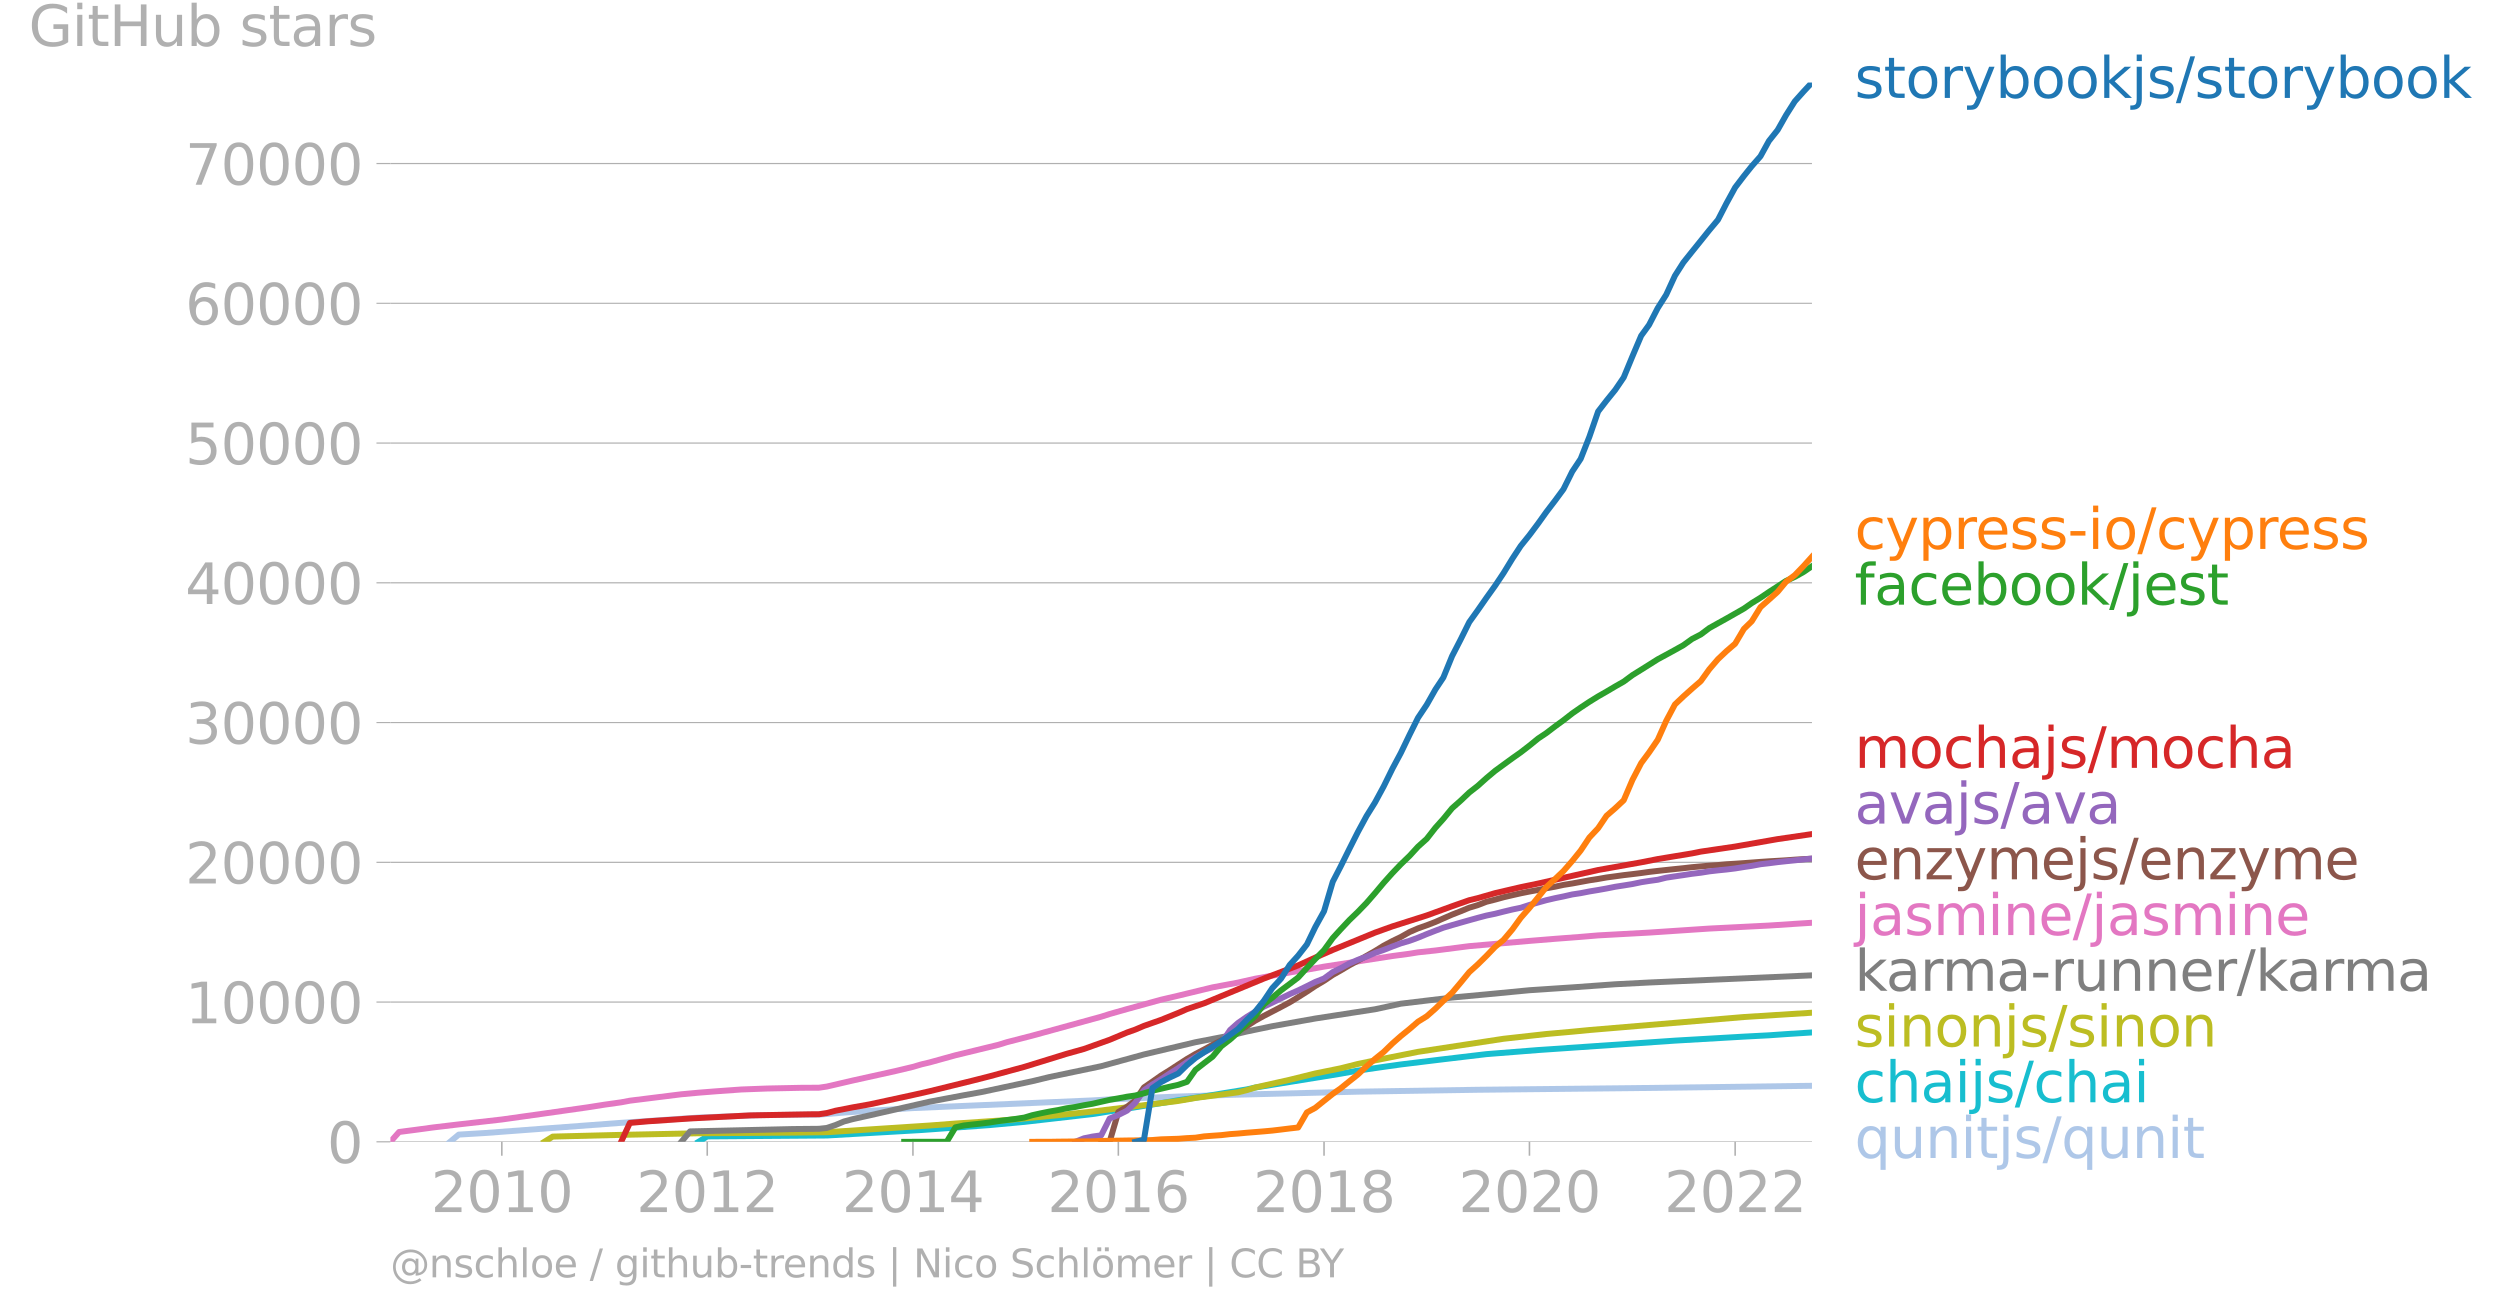 <svg xmlns:xlink="http://www.w3.org/1999/xlink" width="837.385" height="440.497" viewBox="0 0 628.039 330.373" xmlns="http://www.w3.org/2000/svg"><defs><style>*{stroke-linejoin:round;stroke-linecap:butt}</style></defs><g id="figure_1"><path d="M0 330.373h628.039V0H0v330.373z" style="fill:none" id="patch_1"/><g id="axes_1"><path d="M98.073 286.845h357.12V20.733H98.073v266.112z" style="fill:none" id="patch_2"/><g id="matplotlib.axis_1"><g id="xtick_1"><g id="line2d_1"><defs><path id="m21841a1535" d="M0 0v3.5" style="stroke:#b0b0b0;stroke-width:.4"/></defs><use xlink:href="#m21841a1535" x="126.066" y="286.845" style="fill:#b0b0b0;stroke:#b0b0b0;stroke-width:.4"/></g><g style="fill:#b0b0b0" transform="matrix(.14 0 0 -.14 108.25 304.483)" id="text_1"><defs><path id="DejaVuSans-32" d="M1228 531h2203V0H469v531q359 372 979 998 621 627 780 809 303 340 423 576 121 236 121 464 0 372-261 606-261 235-680 235-297 0-627-103-329-103-704-313v638q381 153 712 231 332 78 607 78 725 0 1156-363 431-362 431-968 0-288-108-546-107-257-392-607-78-91-497-524-418-433-1181-1211z" transform="scale(.016)"/><path id="DejaVuSans-30" d="M2034 4250q-487 0-733-480-245-479-245-1442 0-959 245-1439 246-480 733-480 491 0 736 480 246 480 246 1439 0 963-246 1442-245 480-736 480zm0 500q785 0 1199-621 414-620 414-1801 0-1178-414-1799Q2819-91 2034-91q-784 0-1198 620-414 621-414 1799 0 1181 414 1801 414 621 1198 621z" transform="scale(.016)"/><path id="DejaVuSans-31" d="M794 531h1031v3560L703 3866v575l1116 225h631V531h1031V0H794v531z" transform="scale(.016)"/></defs><use xlink:href="#DejaVuSans-32"/><use xlink:href="#DejaVuSans-30" x="63.623"/><use xlink:href="#DejaVuSans-31" x="127.246"/><use xlink:href="#DejaVuSans-30" x="190.869"/></g></g><g id="xtick_2"><use xlink:href="#m21841a1535" x="177.669" y="286.845" style="fill:#b0b0b0;stroke:#b0b0b0;stroke-width:.4" id="line2d_2"/><g style="fill:#b0b0b0" transform="matrix(.14 0 0 -.14 159.854 304.483)" id="text_2"><use xlink:href="#DejaVuSans-32"/><use xlink:href="#DejaVuSans-30" x="63.623"/><use xlink:href="#DejaVuSans-31" x="127.246"/><use xlink:href="#DejaVuSans-32" x="190.869"/></g></g><g id="xtick_3"><use xlink:href="#m21841a1535" x="229.342" y="286.845" style="fill:#b0b0b0;stroke:#b0b0b0;stroke-width:.4" id="line2d_3"/><g style="fill:#b0b0b0" transform="matrix(.14 0 0 -.14 211.527 304.483)" id="text_3"><defs><path id="DejaVuSans-34" d="M2419 4116 825 1625h1594v2491zm-166 550h794V1625h666v-525h-666V0h-628v1100H313v609l1940 2957z" transform="scale(.016)"/></defs><use xlink:href="#DejaVuSans-32"/><use xlink:href="#DejaVuSans-30" x="63.623"/><use xlink:href="#DejaVuSans-31" x="127.246"/><use xlink:href="#DejaVuSans-34" x="190.869"/></g></g><g id="xtick_4"><use xlink:href="#m21841a1535" x="280.945" y="286.845" style="fill:#b0b0b0;stroke:#b0b0b0;stroke-width:.4" id="line2d_4"/><g style="fill:#b0b0b0" transform="matrix(.14 0 0 -.14 263.13 304.483)" id="text_4"><defs><path id="DejaVuSans-36" d="M2113 2584q-425 0-674-291-248-290-248-796 0-503 248-796 249-292 674-292t673 292q248 293 248 796 0 506-248 796-248 291-673 291zm1253 1979v-575q-238 112-480 171-242 60-480 60-625 0-955-422-329-422-376-1275 184 272 462 417 279 145 613 145 703 0 1111-427 408-426 408-1160 0-719-425-1154Q2819-91 2113-91q-810 0-1238 620-428 621-428 1799 0 1106 525 1764t1409 658q238 0 480-47t505-140z" transform="scale(.016)"/></defs><use xlink:href="#DejaVuSans-32"/><use xlink:href="#DejaVuSans-30" x="63.623"/><use xlink:href="#DejaVuSans-31" x="127.246"/><use xlink:href="#DejaVuSans-36" x="190.869"/></g></g><g id="xtick_5"><use xlink:href="#m21841a1535" x="332.619" y="286.845" style="fill:#b0b0b0;stroke:#b0b0b0;stroke-width:.4" id="line2d_5"/><g style="fill:#b0b0b0" transform="matrix(.14 0 0 -.14 314.804 304.483)" id="text_5"><defs><path id="DejaVuSans-38" d="M2034 2216q-450 0-708-241-257-241-257-662 0-422 257-663 258-241 708-241t709 242q260 243 260 662 0 421-258 662-257 241-711 241zm-631 268q-406 100-633 378-226 279-226 679 0 559 398 884 399 325 1092 325 697 0 1094-325t397-884q0-400-227-679-226-278-629-378 456-106 710-416 255-309 255-755 0-679-414-1042Q2806-91 2034-91q-771 0-1186 362-414 363-414 1042 0 446 256 755 257 310 713 416zm-231 997q0-362 226-565 227-203 636-203 407 0 636 203 230 203 230 565 0 363-230 566-229 203-636 203-409 0-636-203-226-203-226-566z" transform="scale(.016)"/></defs><use xlink:href="#DejaVuSans-32"/><use xlink:href="#DejaVuSans-30" x="63.623"/><use xlink:href="#DejaVuSans-31" x="127.246"/><use xlink:href="#DejaVuSans-38" x="190.869"/></g></g><g id="xtick_6"><use xlink:href="#m21841a1535" x="384.222" y="286.845" style="fill:#b0b0b0;stroke:#b0b0b0;stroke-width:.4" id="line2d_6"/><g style="fill:#b0b0b0" transform="matrix(.14 0 0 -.14 366.407 304.483)" id="text_6"><use xlink:href="#DejaVuSans-32"/><use xlink:href="#DejaVuSans-30" x="63.623"/><use xlink:href="#DejaVuSans-32" x="127.246"/><use xlink:href="#DejaVuSans-30" x="190.869"/></g></g><g id="xtick_7"><use xlink:href="#m21841a1535" x="435.895" y="286.845" style="fill:#b0b0b0;stroke:#b0b0b0;stroke-width:.4" id="line2d_7"/><g style="fill:#b0b0b0" transform="matrix(.14 0 0 -.14 418.08 304.483)" id="text_7"><use xlink:href="#DejaVuSans-32"/><use xlink:href="#DejaVuSans-30" x="63.623"/><use xlink:href="#DejaVuSans-32" x="127.246"/><use xlink:href="#DejaVuSans-32" x="190.869"/></g></g></g><g id="matplotlib.axis_2"><g id="ytick_1"><path d="M98.073 286.845h357.12" clip-path="url(#pc926769d6b)" style="fill:none;stroke:#b0b0b0;stroke-width:.3;stroke-linecap:square" id="line2d_8"/><g id="line2d_9"><defs><path id="m901da26421" d="M0 0h-3.5" style="stroke:#b0b0b0;stroke-width:.3"/></defs><use xlink:href="#m901da26421" x="98.073" y="286.845" style="fill:#b0b0b0;stroke:#b0b0b0;stroke-width:.3"/></g><use xlink:href="#DejaVuSans-30" style="fill:#b0b0b0" transform="matrix(.14 0 0 -.14 82.166 292.164)" id="text_8"/></g><g id="ytick_2"><path d="M98.073 251.737h357.12" clip-path="url(#pc926769d6b)" style="fill:none;stroke:#b0b0b0;stroke-width:.3;stroke-linecap:square" id="line2d_10"/><use xlink:href="#m901da26421" x="98.073" y="251.737" style="fill:#b0b0b0;stroke:#b0b0b0;stroke-width:.3" id="line2d_11"/><g style="fill:#b0b0b0" transform="matrix(.14 0 0 -.14 46.536 257.056)" id="text_9"><use xlink:href="#DejaVuSans-31"/><use xlink:href="#DejaVuSans-30" x="63.623"/><use xlink:href="#DejaVuSans-30" x="127.246"/><use xlink:href="#DejaVuSans-30" x="190.869"/><use xlink:href="#DejaVuSans-30" x="254.492"/></g></g><g id="ytick_3"><path d="M98.073 216.628h357.12" clip-path="url(#pc926769d6b)" style="fill:none;stroke:#b0b0b0;stroke-width:.3;stroke-linecap:square" id="line2d_12"/><use xlink:href="#m901da26421" x="98.073" y="216.628" style="fill:#b0b0b0;stroke:#b0b0b0;stroke-width:.3" id="line2d_13"/><g style="fill:#b0b0b0" transform="matrix(.14 0 0 -.14 46.536 221.947)" id="text_10"><use xlink:href="#DejaVuSans-32"/><use xlink:href="#DejaVuSans-30" x="63.623"/><use xlink:href="#DejaVuSans-30" x="127.246"/><use xlink:href="#DejaVuSans-30" x="190.869"/><use xlink:href="#DejaVuSans-30" x="254.492"/></g></g><g id="ytick_4"><path d="M98.073 181.52h357.12" clip-path="url(#pc926769d6b)" style="fill:none;stroke:#b0b0b0;stroke-width:.3;stroke-linecap:square" id="line2d_14"/><use xlink:href="#m901da26421" x="98.073" y="181.52" style="fill:#b0b0b0;stroke:#b0b0b0;stroke-width:.3" id="line2d_15"/><g style="fill:#b0b0b0" transform="matrix(.14 0 0 -.14 46.536 186.839)" id="text_11"><defs><path id="DejaVuSans-33" d="M2597 2516q453-97 707-404 255-306 255-756 0-690-475-1069Q2609-91 1734-91q-293 0-604 58T488 141v609q262-153 574-231 313-78 654-78 593 0 904 234t311 681q0 413-289 645-289 233-804 233h-544v519h569q465 0 712 186t247 536q0 359-255 551-254 193-729 193-260 0-557-57-297-56-653-174v562q360 100 674 150t592 50q719 0 1137-327 419-326 419-882 0-388-222-655t-631-370z" transform="scale(.016)"/></defs><use xlink:href="#DejaVuSans-33"/><use xlink:href="#DejaVuSans-30" x="63.623"/><use xlink:href="#DejaVuSans-30" x="127.246"/><use xlink:href="#DejaVuSans-30" x="190.869"/><use xlink:href="#DejaVuSans-30" x="254.492"/></g></g><g id="ytick_5"><path d="M98.073 146.411h357.12" clip-path="url(#pc926769d6b)" style="fill:none;stroke:#b0b0b0;stroke-width:.3;stroke-linecap:square" id="line2d_16"/><use xlink:href="#m901da26421" x="98.073" y="146.411" style="fill:#b0b0b0;stroke:#b0b0b0;stroke-width:.3" id="line2d_17"/><g style="fill:#b0b0b0" transform="matrix(.14 0 0 -.14 46.536 151.73)" id="text_12"><use xlink:href="#DejaVuSans-34"/><use xlink:href="#DejaVuSans-30" x="63.623"/><use xlink:href="#DejaVuSans-30" x="127.246"/><use xlink:href="#DejaVuSans-30" x="190.869"/><use xlink:href="#DejaVuSans-30" x="254.492"/></g></g><g id="ytick_6"><path d="M98.073 111.303h357.12" clip-path="url(#pc926769d6b)" style="fill:none;stroke:#b0b0b0;stroke-width:.3;stroke-linecap:square" id="line2d_18"/><use xlink:href="#m901da26421" x="98.073" y="111.303" style="fill:#b0b0b0;stroke:#b0b0b0;stroke-width:.3" id="line2d_19"/><g style="fill:#b0b0b0" transform="matrix(.14 0 0 -.14 46.536 116.622)" id="text_13"><defs><path id="DejaVuSans-35" d="M691 4666h2478v-532H1269V2991q137 47 274 70 138 23 276 23 781 0 1237-428 457-428 457-1159 0-753-469-1171Q2575-91 1722-91q-294 0-599 50Q819 9 494 109v635q281-153 581-228t634-75q541 0 856 284 316 284 316 772 0 487-316 771-315 285-856 285-253 0-505-56-251-56-513-175v2344z" transform="scale(.016)"/></defs><use xlink:href="#DejaVuSans-35"/><use xlink:href="#DejaVuSans-30" x="63.623"/><use xlink:href="#DejaVuSans-30" x="127.246"/><use xlink:href="#DejaVuSans-30" x="190.869"/><use xlink:href="#DejaVuSans-30" x="254.492"/></g></g><g id="ytick_7"><path d="M98.073 76.194h357.12" clip-path="url(#pc926769d6b)" style="fill:none;stroke:#b0b0b0;stroke-width:.3;stroke-linecap:square" id="line2d_20"/><use xlink:href="#m901da26421" x="98.073" y="76.194" style="fill:#b0b0b0;stroke:#b0b0b0;stroke-width:.3" id="line2d_21"/><g style="fill:#b0b0b0" transform="matrix(.14 0 0 -.14 46.536 81.513)" id="text_14"><use xlink:href="#DejaVuSans-36"/><use xlink:href="#DejaVuSans-30" x="63.623"/><use xlink:href="#DejaVuSans-30" x="127.246"/><use xlink:href="#DejaVuSans-30" x="190.869"/><use xlink:href="#DejaVuSans-30" x="254.492"/></g></g><g id="ytick_8"><path d="M98.073 41.086h357.12" clip-path="url(#pc926769d6b)" style="fill:none;stroke:#b0b0b0;stroke-width:.3;stroke-linecap:square" id="line2d_22"/><use xlink:href="#m901da26421" x="98.073" y="41.086" style="fill:#b0b0b0;stroke:#b0b0b0;stroke-width:.3" id="line2d_23"/><g style="fill:#b0b0b0" transform="matrix(.14 0 0 -.14 46.536 46.405)" id="text_15"><defs><path id="DejaVuSans-37" d="M525 4666h3000v-269L1831 0h-659l1594 4134H525v532z" transform="scale(.016)"/></defs><use xlink:href="#DejaVuSans-37"/><use xlink:href="#DejaVuSans-30" x="63.623"/><use xlink:href="#DejaVuSans-30" x="127.246"/><use xlink:href="#DejaVuSans-30" x="190.869"/><use xlink:href="#DejaVuSans-30" x="254.492"/></g></g><g style="fill:#b0b0b0" transform="matrix(.14 0 0 -.14 7.2 11.563)" id="text_16"><defs><path id="DejaVuSans-47" d="M3809 666v1253H2778v519h1656V434q-365-259-806-392-440-133-940-133-1094 0-1712 639-617 640-617 1780 0 1144 617 1783 618 639 1712 639 456 0 867-113 411-112 758-331v-672q-350 297-744 447t-828 150q-857 0-1287-478-429-478-429-1425 0-944 429-1422 430-478 1287-478 334 0 596 58 263 58 472 180z" transform="scale(.016)"/><path id="DejaVuSans-69" d="M603 3500h575V0H603v3500zm0 1363h575v-729H603v729z" transform="scale(.016)"/><path id="DejaVuSans-74" d="M1172 4494v-994h1184v-447H1172V1153q0-428 117-550t477-122h590V0h-590q-666 0-919 248-253 249-253 905v1900H172v447h422v994h578z" transform="scale(.016)"/><path id="DejaVuSans-48" d="M628 4666h631V2753h2294v1913h631V0h-631v2222H1259V0H628v4666z" transform="scale(.016)"/><path id="DejaVuSans-75" d="M544 1381v2119h575V1403q0-497 193-746 194-248 582-248 465 0 735 297 271 297 271 810v1984h575V0h-575v538q-209-319-486-474-276-155-642-155-603 0-916 375-312 375-312 1097zm1447 2203z" transform="scale(.016)"/><path id="DejaVuSans-62" d="M3116 1747q0 634-261 995t-717 361q-457 0-718-361t-261-995q0-634 261-995t718-361q456 0 717 361t261 995zM1159 2969q182 312 458 463 277 152 661 152 638 0 1036-506 399-506 399-1331T3314 415Q2916-91 2278-91q-384 0-661 152-276 152-458 464V0H581v4863h578V2969z" transform="scale(.016)"/><path id="DejaVuSans-73" d="M2834 3397v-544q-243 125-506 187-262 63-544 63-428 0-642-131t-214-394q0-200 153-314t616-217l197-44q612-131 870-370t258-667q0-488-386-773Q2250-91 1575-91q-281 0-586 55T347 128v594q319-166 628-249 309-82 613-82 406 0 624 139 219 139 219 392 0 234-158 359-157 125-692 241l-200 47q-534 112-772 345-237 233-237 639 0 494 350 762 350 269 994 269 318 0 599-47 282-46 519-140z" transform="scale(.016)"/><path id="DejaVuSans-61" d="M2194 1759q-697 0-966-159t-269-544q0-306 202-486 202-179 548-179 479 0 768 339t289 901v128h-572zm1147 238V0h-575v531q-197-318-491-470T1556-91q-537 0-855 302-317 302-317 808 0 590 395 890 396 300 1180 300h807v57q0 397-261 614t-733 217q-300 0-585-72-284-72-546-216v532q315 122 612 182 297 61 578 61 760 0 1135-394 375-393 375-1193z" transform="scale(.016)"/><path id="DejaVuSans-72" d="M2631 2963q-97 56-211 82-114 27-251 27-488 0-749-317t-261-911V0H581v3500h578v-544q182 319 472 473 291 155 707 155 59 0 131-8 72-7 159-23l3-590z" transform="scale(.016)"/></defs><use xlink:href="#DejaVuSans-47"/><use xlink:href="#DejaVuSans-69" x="77.49"/><use xlink:href="#DejaVuSans-74" x="105.273"/><use xlink:href="#DejaVuSans-48" x="144.482"/><use xlink:href="#DejaVuSans-75" x="219.678"/><use xlink:href="#DejaVuSans-62" x="283.057"/><use xlink:href="#DejaVuSans-20" x="346.533"/><use xlink:href="#DejaVuSans-73" x="378.32"/><use xlink:href="#DejaVuSans-74" x="430.42"/><use xlink:href="#DejaVuSans-61" x="469.629"/><use xlink:href="#DejaVuSans-72" x="530.908"/><use xlink:href="#DejaVuSans-73" x="572.021"/></g></g><path d="m113.06 286.845 2.19-1.815 6.504-.393 34.284-2.563 19.44-1.323 15.056-.597 8.695-.113 6.503-.031 6.292-.516 4.312-.306 13.006-.818 45.1-1.93 4.312-.257 10.744-.446 6.504-.27 13.007-.421 32.092-.801 30.114-.477 38.879-.411 45.1-.59h0" clip-path="url(#pc926769d6b)" style="fill:none;stroke:#aec7e8;stroke-width:1.5;stroke-linecap:square" id="line2d_24"/><path d="m175.477 286.845 2.192-1.362 30.043-.228 17.318-1 6.504-.38 8.482-.61 8.624-.626 8.695-.804 17.107-1.962 17.248-2.753 4.312-.737 6.503-.948 4.312-.716 6.362-1.04 2.12-.463 21.49-3.486 4.312-.783 6.504-.937 4.312-.604 10.674-1.306 10.815-1.285 13.007-1.029 34.355-2.363 17.318-1.007 6.292-.33 4.312-.302 6.503-.421h0" clip-path="url(#pc926769d6b)" style="fill:none;stroke:#17becf;stroke-width:1.5;stroke-linecap:square" id="line2d_25"/><path d="m136.74 286.845 2.12-1.316 17.178-.435 19.44-.4 23.75-.159 8.484-.105 25.8-1.682 6.504-.498 12.936-.878 12.866-1.215 8.624-.923 21.56-2.658 4.312-.755 10.674-1.414 2.191-.538 2.12-.663 8.696-1.949 6.432-1.59 6.362-1.292 4.312-1.085 4.312-.902 10.816-2.149 21.49-3.283 10.744-1.197 6.503-.579 4.312-.418 38.808-3.268 17.107-1.085h0" clip-path="url(#pc926769d6b)" style="fill:none;stroke:#bcbd22;stroke-width:1.5;stroke-linecap:square" id="line2d_26"/><g style="fill:#1f77b4" transform="matrix(.14 0 0 -.14 465.907 24.597)" id="text_17"><defs><path id="DejaVuSans-6f" d="M1959 3097q-462 0-731-361t-269-989q0-628 267-989 268-361 733-361 460 0 728 362 269 363 269 988 0 622-269 986-268 364-728 364zm0 487q750 0 1178-488 429-487 429-1349 0-859-429-1349Q2709-91 1959-91q-753 0-1180 489-426 490-426 1349 0 862 426 1349 427 488 1180 488z" transform="scale(.016)"/><path id="DejaVuSans-79" d="M2059-325q-243-625-475-815-231-191-618-191H506v481h338q237 0 368 113 132 112 291 531l103 262L191 3500h609L1894 763l1094 2737h609L2059-325z" transform="scale(.016)"/><path id="DejaVuSans-6b" d="M581 4863h578V1991l1716 1509h734L1753 1863 3688 0h-750L1159 1709V0H581v4863z" transform="scale(.016)"/><path id="DejaVuSans-6a" d="M603 3500h575V-63q0-668-255-968-254-300-820-300h-219v487H38q328 0 446 152Q603-541 603-63v3563zm0 1363h575v-729H603v729z" transform="scale(.016)"/><path id="DejaVuSans-2f" d="M1625 4666h531L531-594H0l1625 5260z" transform="scale(.016)"/></defs><use xlink:href="#DejaVuSans-73"/><use xlink:href="#DejaVuSans-74" x="52.1"/><use xlink:href="#DejaVuSans-6f" x="91.309"/><use xlink:href="#DejaVuSans-72" x="152.49"/><use xlink:href="#DejaVuSans-79" x="193.604"/><use xlink:href="#DejaVuSans-62" x="252.783"/><use xlink:href="#DejaVuSans-6f" x="316.26"/><use xlink:href="#DejaVuSans-6f" x="377.441"/><use xlink:href="#DejaVuSans-6b" x="438.623"/><use xlink:href="#DejaVuSans-6a" x="496.533"/><use xlink:href="#DejaVuSans-73" x="524.316"/><use xlink:href="#DejaVuSans-2f" x="576.416"/><use xlink:href="#DejaVuSans-73" x="610.107"/><use xlink:href="#DejaVuSans-74" x="662.207"/><use xlink:href="#DejaVuSans-6f" x="701.416"/><use xlink:href="#DejaVuSans-72" x="762.598"/><use xlink:href="#DejaVuSans-79" x="803.711"/><use xlink:href="#DejaVuSans-62" x="862.891"/><use xlink:href="#DejaVuSans-6f" x="926.367"/><use xlink:href="#DejaVuSans-6f" x="987.549"/><use xlink:href="#DejaVuSans-6b" x="1048.73"/></g><g style="fill:#ff7f0e" transform="matrix(.14 0 0 -.14 465.907 137.908)" id="text_18"><defs><path id="DejaVuSans-63" d="M3122 3366v-538q-244 135-489 202t-495 67q-560 0-870-355-309-354-309-995t309-996q310-354 870-354 250 0 495 67t489 202V134Q2881 22 2623-34q-257-57-548-57-791 0-1257 497-465 497-465 1341 0 856 470 1346 471 491 1290 491 265 0 518-55 253-54 491-163z" transform="scale(.016)"/><path id="DejaVuSans-70" d="M1159 525v-1856H581v4831h578v-531q182 312 458 463 277 152 661 152 638 0 1036-506 399-506 399-1331T3314 415Q2916-91 2278-91q-384 0-661 152-276 152-458 464zm1957 1222q0 634-261 995t-717 361q-457 0-718-361t-261-995q0-634 261-995t718-361q456 0 717 361t261 995z" transform="scale(.016)"/><path id="DejaVuSans-65" d="M3597 1894v-281H953q38-594 358-905t892-311q331 0 642 81t618 244V178Q3153 47 2828-22t-659-69q-838 0-1327 487-489 488-489 1320 0 859 464 1363 464 505 1252 505 706 0 1117-455 411-454 411-1235zm-575 169q-6 471-264 752-258 282-683 282-481 0-770-272t-333-766l2050 4z" transform="scale(.016)"/><path id="DejaVuSans-2d" d="M313 2009h1684v-512H313v512z" transform="scale(.016)"/></defs><use xlink:href="#DejaVuSans-63"/><use xlink:href="#DejaVuSans-79" x="54.98"/><use xlink:href="#DejaVuSans-70" x="114.16"/><use xlink:href="#DejaVuSans-72" x="177.637"/><use xlink:href="#DejaVuSans-65" x="216.5"/><use xlink:href="#DejaVuSans-73" x="278.023"/><use xlink:href="#DejaVuSans-73" x="330.123"/><use xlink:href="#DejaVuSans-2d" x="382.223"/><use xlink:href="#DejaVuSans-69" x="418.307"/><use xlink:href="#DejaVuSans-6f" x="446.09"/><use xlink:href="#DejaVuSans-2f" x="507.271"/><use xlink:href="#DejaVuSans-63" x="540.963"/><use xlink:href="#DejaVuSans-79" x="595.943"/><use xlink:href="#DejaVuSans-70" x="655.123"/><use xlink:href="#DejaVuSans-72" x="718.6"/><use xlink:href="#DejaVuSans-65" x="757.463"/><use xlink:href="#DejaVuSans-73" x="818.986"/><use xlink:href="#DejaVuSans-73" x="871.086"/></g><g style="fill:#2ca02c" transform="matrix(.14 0 0 -.14 465.907 151.908)" id="text_19"><defs><path id="DejaVuSans-66" d="M2375 4863v-479h-550q-309 0-430-125-120-125-120-450v-309h947v-447h-947V0H697v3053H147v447h550v244q0 584 272 851 272 268 862 268h544z" transform="scale(.016)"/></defs><use xlink:href="#DejaVuSans-66"/><use xlink:href="#DejaVuSans-61" x="35.205"/><use xlink:href="#DejaVuSans-63" x="96.484"/><use xlink:href="#DejaVuSans-65" x="151.465"/><use xlink:href="#DejaVuSans-62" x="212.988"/><use xlink:href="#DejaVuSans-6f" x="276.465"/><use xlink:href="#DejaVuSans-6f" x="337.646"/><use xlink:href="#DejaVuSans-6b" x="398.828"/><use xlink:href="#DejaVuSans-2f" x="456.738"/><use xlink:href="#DejaVuSans-6a" x="490.43"/><use xlink:href="#DejaVuSans-65" x="518.213"/><use xlink:href="#DejaVuSans-73" x="579.736"/><use xlink:href="#DejaVuSans-74" x="631.836"/></g><g style="fill:#d62728" transform="matrix(.14 0 0 -.14 465.907 192.9)" id="text_20"><defs><path id="DejaVuSans-6d" d="M3328 2828q216 388 516 572t706 184q547 0 844-383 297-382 297-1088V0h-578v2094q0 503-179 746-178 244-543 244-447 0-707-297-259-296-259-809V0h-578v2094q0 506-178 748t-550 242q-441 0-701-298-259-298-259-808V0H581v3500h578v-544q197 322 472 475t653 153q382 0 649-194 267-193 395-562z" transform="scale(.016)"/><path id="DejaVuSans-68" d="M3513 2113V0h-575v2094q0 497-194 743-194 247-581 247-466 0-735-297-269-296-269-809V0H581v4863h578V2956q207 316 486 472 280 156 646 156 603 0 912-373 310-373 310-1098z" transform="scale(.016)"/></defs><use xlink:href="#DejaVuSans-6d"/><use xlink:href="#DejaVuSans-6f" x="97.412"/><use xlink:href="#DejaVuSans-63" x="158.594"/><use xlink:href="#DejaVuSans-68" x="213.574"/><use xlink:href="#DejaVuSans-61" x="276.953"/><use xlink:href="#DejaVuSans-6a" x="338.232"/><use xlink:href="#DejaVuSans-73" x="366.016"/><use xlink:href="#DejaVuSans-2f" x="418.115"/><use xlink:href="#DejaVuSans-6d" x="451.807"/><use xlink:href="#DejaVuSans-6f" x="549.219"/><use xlink:href="#DejaVuSans-63" x="610.4"/><use xlink:href="#DejaVuSans-68" x="665.381"/><use xlink:href="#DejaVuSans-61" x="728.76"/></g><g style="fill:#9467bd" transform="matrix(.14 0 0 -.14 465.907 206.9)" id="text_21"><defs><path id="DejaVuSans-76" d="M191 3500h609L1894 563l1094 2937h609L2284 0h-781L191 3500z" transform="scale(.016)"/></defs><use xlink:href="#DejaVuSans-61"/><use xlink:href="#DejaVuSans-76" x="61.279"/><use xlink:href="#DejaVuSans-61" x="120.459"/><use xlink:href="#DejaVuSans-6a" x="181.738"/><use xlink:href="#DejaVuSans-73" x="209.521"/><use xlink:href="#DejaVuSans-2f" x="261.621"/><use xlink:href="#DejaVuSans-61" x="295.313"/><use xlink:href="#DejaVuSans-76" x="356.592"/><use xlink:href="#DejaVuSans-61" x="415.771"/></g><g style="fill:#8c564b" transform="matrix(.14 0 0 -.14 465.907 220.9)" id="text_22"><defs><path id="DejaVuSans-6e" d="M3513 2113V0h-575v2094q0 497-194 743-194 247-581 247-466 0-735-297-269-296-269-809V0H581v3500h578v-544q207 316 486 472 280 156 646 156 603 0 912-373 310-373 310-1098z" transform="scale(.016)"/><path id="DejaVuSans-7a" d="M353 3500h2731v-525L922 459h2162V0H275v525l2163 2516H353v459z" transform="scale(.016)"/></defs><use xlink:href="#DejaVuSans-65"/><use xlink:href="#DejaVuSans-6e" x="61.523"/><use xlink:href="#DejaVuSans-7a" x="124.902"/><use xlink:href="#DejaVuSans-79" x="177.393"/><use xlink:href="#DejaVuSans-6d" x="236.572"/><use xlink:href="#DejaVuSans-65" x="333.984"/><use xlink:href="#DejaVuSans-6a" x="395.508"/><use xlink:href="#DejaVuSans-73" x="423.291"/><use xlink:href="#DejaVuSans-2f" x="475.391"/><use xlink:href="#DejaVuSans-65" x="509.082"/><use xlink:href="#DejaVuSans-6e" x="570.605"/><use xlink:href="#DejaVuSans-7a" x="633.984"/><use xlink:href="#DejaVuSans-79" x="686.475"/><use xlink:href="#DejaVuSans-6d" x="745.654"/><use xlink:href="#DejaVuSans-65" x="843.066"/></g><g style="fill:#e377c2" transform="matrix(.14 0 0 -.14 465.907 234.9)" id="text_23"><use xlink:href="#DejaVuSans-6a"/><use xlink:href="#DejaVuSans-61" x="27.783"/><use xlink:href="#DejaVuSans-73" x="89.063"/><use xlink:href="#DejaVuSans-6d" x="141.162"/><use xlink:href="#DejaVuSans-69" x="238.574"/><use xlink:href="#DejaVuSans-6e" x="266.357"/><use xlink:href="#DejaVuSans-65" x="329.736"/><use xlink:href="#DejaVuSans-2f" x="391.26"/><use xlink:href="#DejaVuSans-6a" x="424.951"/><use xlink:href="#DejaVuSans-61" x="452.734"/><use xlink:href="#DejaVuSans-73" x="514.014"/><use xlink:href="#DejaVuSans-6d" x="566.113"/><use xlink:href="#DejaVuSans-69" x="663.525"/><use xlink:href="#DejaVuSans-6e" x="691.309"/><use xlink:href="#DejaVuSans-65" x="754.688"/></g><g style="fill:#7f7f7f" transform="matrix(.14 0 0 -.14 465.907 248.9)" id="text_24"><use xlink:href="#DejaVuSans-6b"/><use xlink:href="#DejaVuSans-61" x="56.16"/><use xlink:href="#DejaVuSans-72" x="117.439"/><use xlink:href="#DejaVuSans-6d" x="156.803"/><use xlink:href="#DejaVuSans-61" x="254.215"/><use xlink:href="#DejaVuSans-2d" x="315.494"/><use xlink:href="#DejaVuSans-72" x="351.578"/><use xlink:href="#DejaVuSans-75" x="392.691"/><use xlink:href="#DejaVuSans-6e" x="456.07"/><use xlink:href="#DejaVuSans-6e" x="519.449"/><use xlink:href="#DejaVuSans-65" x="582.828"/><use xlink:href="#DejaVuSans-72" x="644.352"/><use xlink:href="#DejaVuSans-2f" x="685.465"/><use xlink:href="#DejaVuSans-6b" x="719.156"/><use xlink:href="#DejaVuSans-61" x="775.316"/><use xlink:href="#DejaVuSans-72" x="836.596"/><use xlink:href="#DejaVuSans-6d" x="875.959"/><use xlink:href="#DejaVuSans-61" x="973.371"/></g><g style="fill:#bcbd22" transform="matrix(.14 0 0 -.14 465.907 262.9)" id="text_25"><use xlink:href="#DejaVuSans-73"/><use xlink:href="#DejaVuSans-69" x="52.1"/><use xlink:href="#DejaVuSans-6e" x="79.883"/><use xlink:href="#DejaVuSans-6f" x="143.262"/><use xlink:href="#DejaVuSans-6e" x="204.443"/><use xlink:href="#DejaVuSans-6a" x="267.822"/><use xlink:href="#DejaVuSans-73" x="295.605"/><use xlink:href="#DejaVuSans-2f" x="347.705"/><use xlink:href="#DejaVuSans-73" x="381.396"/><use xlink:href="#DejaVuSans-69" x="433.496"/><use xlink:href="#DejaVuSans-6e" x="461.279"/><use xlink:href="#DejaVuSans-6f" x="524.658"/><use xlink:href="#DejaVuSans-6e" x="585.84"/></g><g style="fill:#17becf" transform="matrix(.14 0 0 -.14 465.907 276.9)" id="text_26"><use xlink:href="#DejaVuSans-63"/><use xlink:href="#DejaVuSans-68" x="54.98"/><use xlink:href="#DejaVuSans-61" x="118.359"/><use xlink:href="#DejaVuSans-69" x="179.639"/><use xlink:href="#DejaVuSans-6a" x="207.422"/><use xlink:href="#DejaVuSans-73" x="235.205"/><use xlink:href="#DejaVuSans-2f" x="287.305"/><use xlink:href="#DejaVuSans-63" x="320.996"/><use xlink:href="#DejaVuSans-68" x="375.977"/><use xlink:href="#DejaVuSans-61" x="439.355"/><use xlink:href="#DejaVuSans-69" x="500.635"/></g><g style="fill:#aec7e8" transform="matrix(.14 0 0 -.14 465.907 290.9)" id="text_27"><defs><path id="DejaVuSans-71" d="M947 1747q0-634 261-995t717-361q456 0 718 361 263 361 263 995t-263 995q-262 361-718 361t-717-361q-261-361-261-995zM2906 525q-181-312-458-464-276-152-664-152-634 0-1033 506-398 507-398 1332t398 1331q399 506 1033 506 388 0 664-152 277-151 458-463v531h575v-4831h-575V525z" transform="scale(.016)"/></defs><use xlink:href="#DejaVuSans-71"/><use xlink:href="#DejaVuSans-75" x="63.477"/><use xlink:href="#DejaVuSans-6e" x="126.855"/><use xlink:href="#DejaVuSans-69" x="190.234"/><use xlink:href="#DejaVuSans-74" x="218.018"/><use xlink:href="#DejaVuSans-6a" x="257.227"/><use xlink:href="#DejaVuSans-73" x="285.01"/><use xlink:href="#DejaVuSans-2f" x="337.109"/><use xlink:href="#DejaVuSans-71" x="370.801"/><use xlink:href="#DejaVuSans-75" x="434.277"/><use xlink:href="#DejaVuSans-6e" x="497.656"/><use xlink:href="#DejaVuSans-69" x="561.035"/><use xlink:href="#DejaVuSans-74" x="588.818"/></g><g style="fill:#b0b0b0" transform="matrix(.097 0 0 -.097 98.073 320.882)" id="text_28"><defs><path id="DejaVuSans-40" d="M2381 1678q0-447 222-702 222-254 610-254 384 0 604 256 221 256 221 700 0 438-225 695-225 258-607 258-378 0-602-256-223-256-223-697zm1703-934q-187-241-429-355t-564-114q-538 0-874 389t-336 1014q0 625 337 1015 338 391 873 391 322 0 565-117 244-117 428-354v409h447V722q457 69 714 417 258 349 258 902 0 334-99 628-98 294-298 544-325 409-792 626t-1017 217q-384 0-738-102-353-101-653-301-490-319-767-836-276-517-276-1120 0-497 179-932 180-434 521-765 328-325 759-495 431-171 922-171 403 0 792 136t714 389l281-347q-390-303-851-464t-936-161q-578 0-1091 205-512 205-912 595Q841 78 631 592q-209 514-209 1105 0 569 212 1084 213 516 607 907 403 396 931 607t1119 211q662 0 1229-272 568-271 952-771 234-307 357-666 124-359 124-744 0-822-497-1297T4084 263v481z" transform="scale(.016)"/><path id="DejaVuSans-6c" d="M603 4863h575V0H603v4863z" transform="scale(.016)"/><path id="DejaVuSans-67" d="M2906 1791q0 625-258 968-257 344-723 344-462 0-720-344-258-343-258-968 0-622 258-966t720-344q466 0 723 344 258 344 258 966zm575-1357q0-893-397-1329-396-436-1215-436-303 0-572 45t-522 139v559q253-137 500-202 247-66 503-66 566 0 847 295t281 892v285q-178-310-456-463T1784 0Q1141 0 747 490 353 981 353 1791q0 812 394 1302 394 491 1037 491 388 0 666-153t456-462v531h575V434z" transform="scale(.016)"/><path id="DejaVuSans-64" d="M2906 2969v1894h575V0h-575v525q-181-312-458-464-276-152-664-152-634 0-1033 506-398 507-398 1332t398 1331q399 506 1033 506 388 0 664-152 277-151 458-463zM947 1747q0-634 261-995t717-361q456 0 718 361 263 361 263 995t-263 995q-262 361-718 361t-717-361q-261-361-261-995z" transform="scale(.016)"/><path id="DejaVuSans-7c" d="M1344 4891v-6400H813v6400h531z" transform="scale(.016)"/><path id="DejaVuSans-4e" d="M628 4666h850L3547 763v3903h612V0h-850L1241 3903V0H628v4666z" transform="scale(.016)"/><path id="DejaVuSans-53" d="M3425 4513v-616q-359 172-678 256-319 85-616 85-515 0-795-200t-280-569q0-310 186-468 186-157 705-254l381-78q706-135 1042-474t336-907q0-679-455-1029Q2797-91 1919-91q-331 0-705 75-373 75-773 222v650q384-215 753-325 369-109 725-109 540 0 834 212 294 213 294 607 0 343-211 537t-692 291l-385 75q-706 140-1022 440-315 300-315 835 0 619 436 975t1201 356q329 0 669-60 341-59 697-177z" transform="scale(.016)"/><path id="DejaVuSans-f6" d="M1959 3097q-462 0-731-361t-269-989q0-628 267-989 268-361 733-361 460 0 728 362 269 363 269 988 0 622-269 986-268 364-728 364zm0 487q750 0 1178-488 429-487 429-1349 0-859-429-1349Q2709-91 1959-91q-753 0-1180 489-426 490-426 1349 0 862 426 1349 427 488 1180 488zm295 1266h634v-631h-634v631zm-1222 0h634v-631h-634v631z" transform="scale(.016)"/><path id="DejaVuSans-43" d="M4122 4306v-665q-319 297-680 443-361 147-767 147-800 0-1225-489t-425-1414q0-922 425-1411t1225-489q406 0 767 147t680 444V359q-331-225-702-338-370-112-782-112-1060 0-1670 648-609 649-609 1771 0 1125 609 1773 610 649 1670 649 418 0 788-111 371-111 696-333z" transform="scale(.016)"/><path id="DejaVuSans-42" d="M1259 2228V519h1013q509 0 754 211 246 211 246 645 0 438-246 645-245 208-754 208H1259zm0 1919V2741h935q462 0 688 173 227 174 227 530 0 353-227 528-226 175-688 175h-935zm-631 519h1613q722 0 1112-300 391-300 391-853 0-429-200-682t-588-315q466-100 724-418 258-317 258-792 0-625-425-966Q3088 0 2303 0H628v4666z" transform="scale(.016)"/><path id="DejaVuSans-59" d="M-13 4666h679l1293-1919 1285 1919h678L2272 2222V0h-634v2222L-13 4666z" transform="scale(.016)"/></defs><use xlink:href="#DejaVuSans-40"/><use xlink:href="#DejaVuSans-6e" x="100"/><use xlink:href="#DejaVuSans-73" x="163.379"/><use xlink:href="#DejaVuSans-63" x="215.479"/><use xlink:href="#DejaVuSans-68" x="270.459"/><use xlink:href="#DejaVuSans-6c" x="333.838"/><use xlink:href="#DejaVuSans-6f" x="361.621"/><use xlink:href="#DejaVuSans-65" x="422.803"/><use xlink:href="#DejaVuSans-20" x="484.326"/><use xlink:href="#DejaVuSans-2f" x="516.113"/><use xlink:href="#DejaVuSans-20" x="549.805"/><use xlink:href="#DejaVuSans-67" x="581.592"/><use xlink:href="#DejaVuSans-69" x="645.068"/><use xlink:href="#DejaVuSans-74" x="672.852"/><use xlink:href="#DejaVuSans-68" x="712.061"/><use xlink:href="#DejaVuSans-75" x="775.439"/><use xlink:href="#DejaVuSans-62" x="838.818"/><use xlink:href="#DejaVuSans-2d" x="902.295"/><use xlink:href="#DejaVuSans-74" x="938.379"/><use xlink:href="#DejaVuSans-72" x="977.588"/><use xlink:href="#DejaVuSans-65" x="1016.451"/><use xlink:href="#DejaVuSans-6e" x="1077.975"/><use xlink:href="#DejaVuSans-64" x="1141.354"/><use xlink:href="#DejaVuSans-73" x="1204.83"/><use xlink:href="#DejaVuSans-20" x="1256.93"/><use xlink:href="#DejaVuSans-7c" x="1288.717"/><use xlink:href="#DejaVuSans-20" x="1322.408"/><use xlink:href="#DejaVuSans-4e" x="1354.195"/><use xlink:href="#DejaVuSans-69" x="1429"/><use xlink:href="#DejaVuSans-63" x="1456.783"/><use xlink:href="#DejaVuSans-6f" x="1511.764"/><use xlink:href="#DejaVuSans-20" x="1572.945"/><use xlink:href="#DejaVuSans-53" x="1604.732"/><use xlink:href="#DejaVuSans-63" x="1668.209"/><use xlink:href="#DejaVuSans-68" x="1723.189"/><use xlink:href="#DejaVuSans-6c" x="1786.568"/><use xlink:href="#DejaVuSans-f6" x="1814.352"/><use xlink:href="#DejaVuSans-6d" x="1875.533"/><use xlink:href="#DejaVuSans-65" x="1972.945"/><use xlink:href="#DejaVuSans-72" x="2034.469"/><use xlink:href="#DejaVuSans-20" x="2075.582"/><use xlink:href="#DejaVuSans-7c" x="2107.369"/><use xlink:href="#DejaVuSans-20" x="2141.061"/><use xlink:href="#DejaVuSans-43" x="2172.848"/><use xlink:href="#DejaVuSans-43" x="2242.672"/><use xlink:href="#DejaVuSans-20" x="2312.496"/><use xlink:href="#DejaVuSans-42" x="2344.283"/><use xlink:href="#DejaVuSans-59" x="2407.387"/></g><path d="m171.165 286.845 2.192-2.619 25.872-.593 6.503-.06 1.98-.217 2.19-.734 2.122-.892 2.19-.586 4.313-.962 14.986-3.42 8.624-1.622 4.383-.79 12.794-2.735 4.312-1.046 13.007-2.724 10.745-2.95 8.624-2.043 4.312-1.028 8.695-1.686 4.17-1 6.433-1.341 10.815-1.931 14.986-2.32 6.504-1.405 12.865-1.542 8.624-.8 10.816-1.04 10.744-.715 10.816-.783 8.482-.44 40.93-1.8h0" clip-path="url(#pc926769d6b)" style="fill:none;stroke:#7f7f7f;stroke-width:1.5;stroke-linecap:square" id="line2d_27"/><path d="m98.073 286.845 2.191-2.478 4.171-.54 4.312-.587 6.504-.776 10.815-1.232 10.674-1.503 10.815-1.541 4.312-.678 4.171-.59 2.191-.41 12.936-1.612 4.312-.397 4.383-.347 6.362-.457 6.503-.245 8.625-.18 4.382-.02 1.98-.292 6.503-1.513 10.815-2.398 4.312-1.032 2.192-.646 1.979-.467 6.503-1.801 10.816-2.633 2.12-.657 6.362-1.64 17.32-4.757 2.12-.677 4.382-1.243 8.554-2.356 4.312-1.007 8.624-2.093 6.362-1.194 4.312-.972 10.815-1.952 2.192-.316 4.312-.769 17.177-2.665 4.312-.576 2.12-.35 4.383-.464 8.483-1.092 15.128-1.317 6.432-.523 6.433-.491 4.383-.369 12.794-.705 15.128-1.012 14.986-.758 6.503-.428 4.312-.274h0" clip-path="url(#pc926769d6b)" style="fill:none;stroke:#e377c2;stroke-width:1.5;stroke-linecap:square" id="line2d_28"/><path d="m276.633 286.845 2.12-.01 2.192-7.492 2.191-1.32 2.05-1.545 2.192-3.3 2.12-1.45 2.192-1.545 2.12-1.313 2.192-1.433 2.191-1.414 2.12-1.24 2.192-1.148 2.12-1.158 2.192-1.12 2.192-1.057 1.979-1.218 2.191-1.282 2.12-1.376 2.192-1.215 2.12-1.095 2.192-1.141 2.192-1.173 2.12-1.295 2.192-1.387 2.12-1.419 2.192-1.306 2.191-1.478 1.98-1.116 2.19-1.303 2.121-1.151 2.192-1.222 2.12-1.208 2.192-1.355 2.191-1.155 2.12-1.025 2.192-1.24 2.12-.92 2.192-.775 2.191-.843 1.98-.881 2.191-.955 2.12-.828 2.192-.906 2.12-.64 2.192-.849 2.191-.551 2.121-.586 2.192-.513 2.12-.481 2.192-.442 2.19-.397 2.05-.421 2.192-.4 2.12-.457 2.192-.348 2.12-.393 2.192-.407 2.192-.34 2.12-.373 2.192-.295 2.12-.291 2.192-.256 2.191-.274 1.98-.278 2.19-.256 2.121-.232 2.192-.235 2.12-.214 2.192-.256 2.191-.197 2.12-.182 2.192-.155 2.12-.197 2.192-.136 2.191-.151 1.98-.148 2.191-.165 2.12-.14 2.192-.127 2.12-.13 2.192-.161 2.191-.134 2.121-.108" clip-path="url(#pc926769d6b)" style="fill:none;stroke:#8c564b;stroke-width:1.5;stroke-linecap:square" id="line2d_29"/><path d="m270.13 286.845 2.191-.891 2.12-.432 2.192-.31 2.12-4.209 2.192-.898 2.191-1.103 2.05-1.948 2.192-3.15 2.12-1.467 2.192-1.334 2.12-1.397 2.192-1.384 2.191-1.52 2.12-1.253 2.192-1.222 2.12-1.099 2.192-1.162 2.192-3.307 1.979-1.76 2.191-1.526 2.12-1.31 2.192-1.274 2.12-1.012 2.192-1.074 2.192-1.07 2.12-.928 2.192-1.067 2.12-1.06 2.192-.867 2.191-1.612 1.98-.969 2.19-1.19 2.121-.913 2.192-.81 2.12-.938 2.192-.745 2.191-.863 2.12-.787 2.192-.646 2.12-.779 2.192-.906 2.191-.853 1.98-.751 2.191-.65 2.12-.607 2.192-.622 2.12-.59 2.192-.579 2.191-.453 2.121-.537 2.192-.53 2.12-.439 2.192-.709 2.19-.621 2.05-.573 2.192-.512 2.12-.432 2.192-.499 2.12-.323 2.192-.431 2.192-.362 2.12-.38 2.192-.435 2.12-.33 2.192-.354 2.191-.46 1.98-.31 2.19-.305 2.121-.526 2.192-.33 2.12-.31 2.192-.336 2.191-.267 2.12-.34 2.192-.253 2.12-.214 2.192-.27 2.191-.352 1.98-.295 2.191-.41 2.12-.243 2.192-.284 2.12-.228 2.192-.222 2.191-.238 2.121-.214" clip-path="url(#pc926769d6b)" style="fill:none;stroke:#9467bd;stroke-width:1.5;stroke-linecap:square" id="line2d_30"/><path d="m156.038 286.845 2.191-4.75 4.312-.39 10.816-.73 15.056-.769 15.128-.28 2.191-.014 1.98-.302 2.19-.583 4.313-.84 4.312-.768 10.815-2.338 4.17-.945 10.816-2.661 4.312-1.099 8.695-2.366 10.603-3.272 4.383-1.226 6.433-2.3 4.382-1.835 2.05-.724 2.192-.934 4.312-1.516 4.312-1.742 2.191-.962 4.312-1.46 4.312-1.794 4.17-1.724 6.504-2.69 8.624-3.31 4.312-1.966 4.383-1.914 10.603-4.346 4.383-1.576 8.624-2.746 6.362-2.313 4.312-1.517 2.12-.513 4.383-1.264 6.433-1.499 4.383-.913 15.057-3.395 10.815-1.93 4.17-.822 8.625-1.425 2.191-.443 8.624-1.27 10.674-1.872 8.624-1.267h0" clip-path="url(#pc926769d6b)" style="fill:none;stroke:#d62728;stroke-width:1.5;stroke-linecap:square" id="line2d_31"/><path d="m227.15 286.845 2.192-.003h8.483l2.191-3.64 2.121-.464 2.191-.25 2.192-.238 2.12-.267 2.192-.34 2.12-.278 2.192-.277 2.191-.34 1.98-.594 2.19-.485 2.121-.428 2.192-.383 2.12-.442 2.192-.33 2.191-.439 2.12-.365 2.192-.502 2.12-.478 2.192-.386 2.191-.414 2.05-.295 2.192-.555 2.12-.65 2.192-.498 2.12-.498 2.192-.492 2.191-.744 2.12-2.995 2.192-1.713 2.12-1.619 2.192-2.622 2.192-1.682 1.979-1.759 2.191-2.247 2.12-1.854 2.192-2.973 2.12-1.678 2.192-1.83 2.192-1.632 2.12-1.608 2.192-2.402 2.12-2.25 2.192-2.233 2.191-3.023 1.98-2.184 2.19-2.334 2.121-2.044 2.192-2.271 2.12-2.44 2.192-2.609 2.191-2.447 2.12-2.212 2.192-2.11 2.12-2.31 2.192-1.97 2.191-2.801 1.98-2.205 2.191-2.672 2.12-1.87 2.192-2.076 2.12-1.653 2.192-1.966 2.191-1.837 2.121-1.548 2.192-1.6 2.12-1.496 2.192-1.693 2.19-1.783 2.05-1.366 2.192-1.675 2.12-1.548 2.192-1.71 2.12-1.474 2.192-1.447 2.192-1.358 2.12-1.212 2.192-1.299 2.12-1.207 2.192-1.622 2.191-1.36 1.98-1.242 2.19-1.383 2.121-1.145 2.192-1.2 2.12-1.187 2.192-1.57 2.191-1.133 2.12-1.59 2.192-1.226 2.12-1.176 2.192-1.247 2.191-1.25 1.98-1.383 2.191-1.351 2.12-1.44 2.192-1.418 2.12-1.38 2.192-1 2.191-1.23 2.121-1.453" clip-path="url(#pc926769d6b)" style="fill:none;stroke:#2ca02c;stroke-width:1.5;stroke-linecap:square" id="line2d_32"/><path d="m259.314 286.845 2.192-.007h2.12l2.192-.038 2.12-.021 2.192-.025 2.191-.02 2.12-.011 2.192-.102 2.12-.035 2.192-.039 2.191-.039 2.05-.02 2.192-.018 2.12-.08 2.192-.173 2.12-.07 2.192-.07 2.191-.165 2.12-.106 2.192-.333 2.12-.158 2.192-.155 2.192-.253 1.979-.14 2.191-.207 2.12-.169 2.192-.179 2.12-.193 2.192-.26 2.192-.273 2.12-.24 2.192-3.79 2.12-1.149 2.192-1.766 2.191-1.741 1.98-1.394 2.19-1.777 2.121-1.678 2.192-2.075 2.12-1.846 2.192-1.766 2.191-2.128 2.12-1.868 2.192-1.773 2.12-1.832 2.192-1.359 2.191-1.934 1.98-1.942 2.191-2.026 2.12-2.51 2.192-2.675 2.12-1.917 2.192-2.16 2.191-2.278 2.121-1.759 2.192-2.594 2.12-2.928 2.192-2.5 2.19-2.675 2.05-2.57 2.192-2.016 2.12-2.011 2.192-2.514 2.12-2.623 2.192-3.282 2.192-2.325 2.12-3.135 2.192-1.903 2.12-1.987 2.192-5.122 2.191-4.213 1.98-2.668 2.19-3.202 2.121-4.74 2.192-4.125 2.12-2.012 2.192-1.966 2.191-1.892 2.12-2.953 2.192-2.556 2.12-2.001 2.192-1.889 2.191-3.7 1.98-1.924 2.191-3.546 2.12-1.875 2.192-1.977 2.12-2.545 2.192-1.654 2.191-2.271 2.121-2.356" clip-path="url(#pc926769d6b)" style="fill:none;stroke:#ff7f0e;stroke-width:1.5;stroke-linecap:square" id="line2d_33"/><path d="m285.186 286.845 2.192-.516 2.12-12.969 2.192-1.523 2.12-1.12 2.192-1.026 2.191-2.141 2.12-1.766 2.192-1.464 2.12-1.348 2.192-1.45 2.192-1.552 1.979-1.443 2.191-2.282 2.12-2.096 2.192-2.739 2.12-3.17 2.192-2.37 2.192-3.465 2.12-2.338 2.192-2.805 2.12-4.378 2.192-3.968 2.191-7.407 1.98-3.838 2.19-4.41 2.121-4.209 2.192-4.048 2.12-3.398 2.192-4.052 2.191-4.452 2.12-3.964 2.192-4.56 2.12-4.259 2.192-3.275 2.191-3.866 1.98-2.977 2.191-5.368 2.12-4.118 2.192-4.42 2.12-2.957 2.192-3.145 2.191-3.062 2.121-3.174 2.192-3.584 2.12-3.227 2.192-2.724 2.19-2.928 2.05-2.869 2.192-2.868 2.12-2.875 2.192-4.413 2.12-3.192 2.192-5.561 2.192-6.344 2.12-2.739 2.192-2.71 2.12-3.114 2.192-5.305 2.191-5.157 1.98-2.732 2.19-4.241 2.121-3.342 2.192-4.768 2.12-3.325 2.192-2.742 2.191-2.72 2.12-2.644 2.192-2.623 2.12-4.115 2.192-4.002 2.191-2.872 1.98-2.475 2.191-2.486 2.12-3.848 2.192-2.756 2.12-3.742 2.192-3.455 2.191-2.454 2.121-2.272" clip-path="url(#pc926769d6b)" style="fill:none;stroke:#1f77b4;stroke-width:1.5;stroke-linecap:square" id="line2d_34"/></g></g><defs><clipPath id="pc926769d6b"><path d="M98.073 20.733h357.12v266.112H98.073z"/></clipPath></defs></svg>